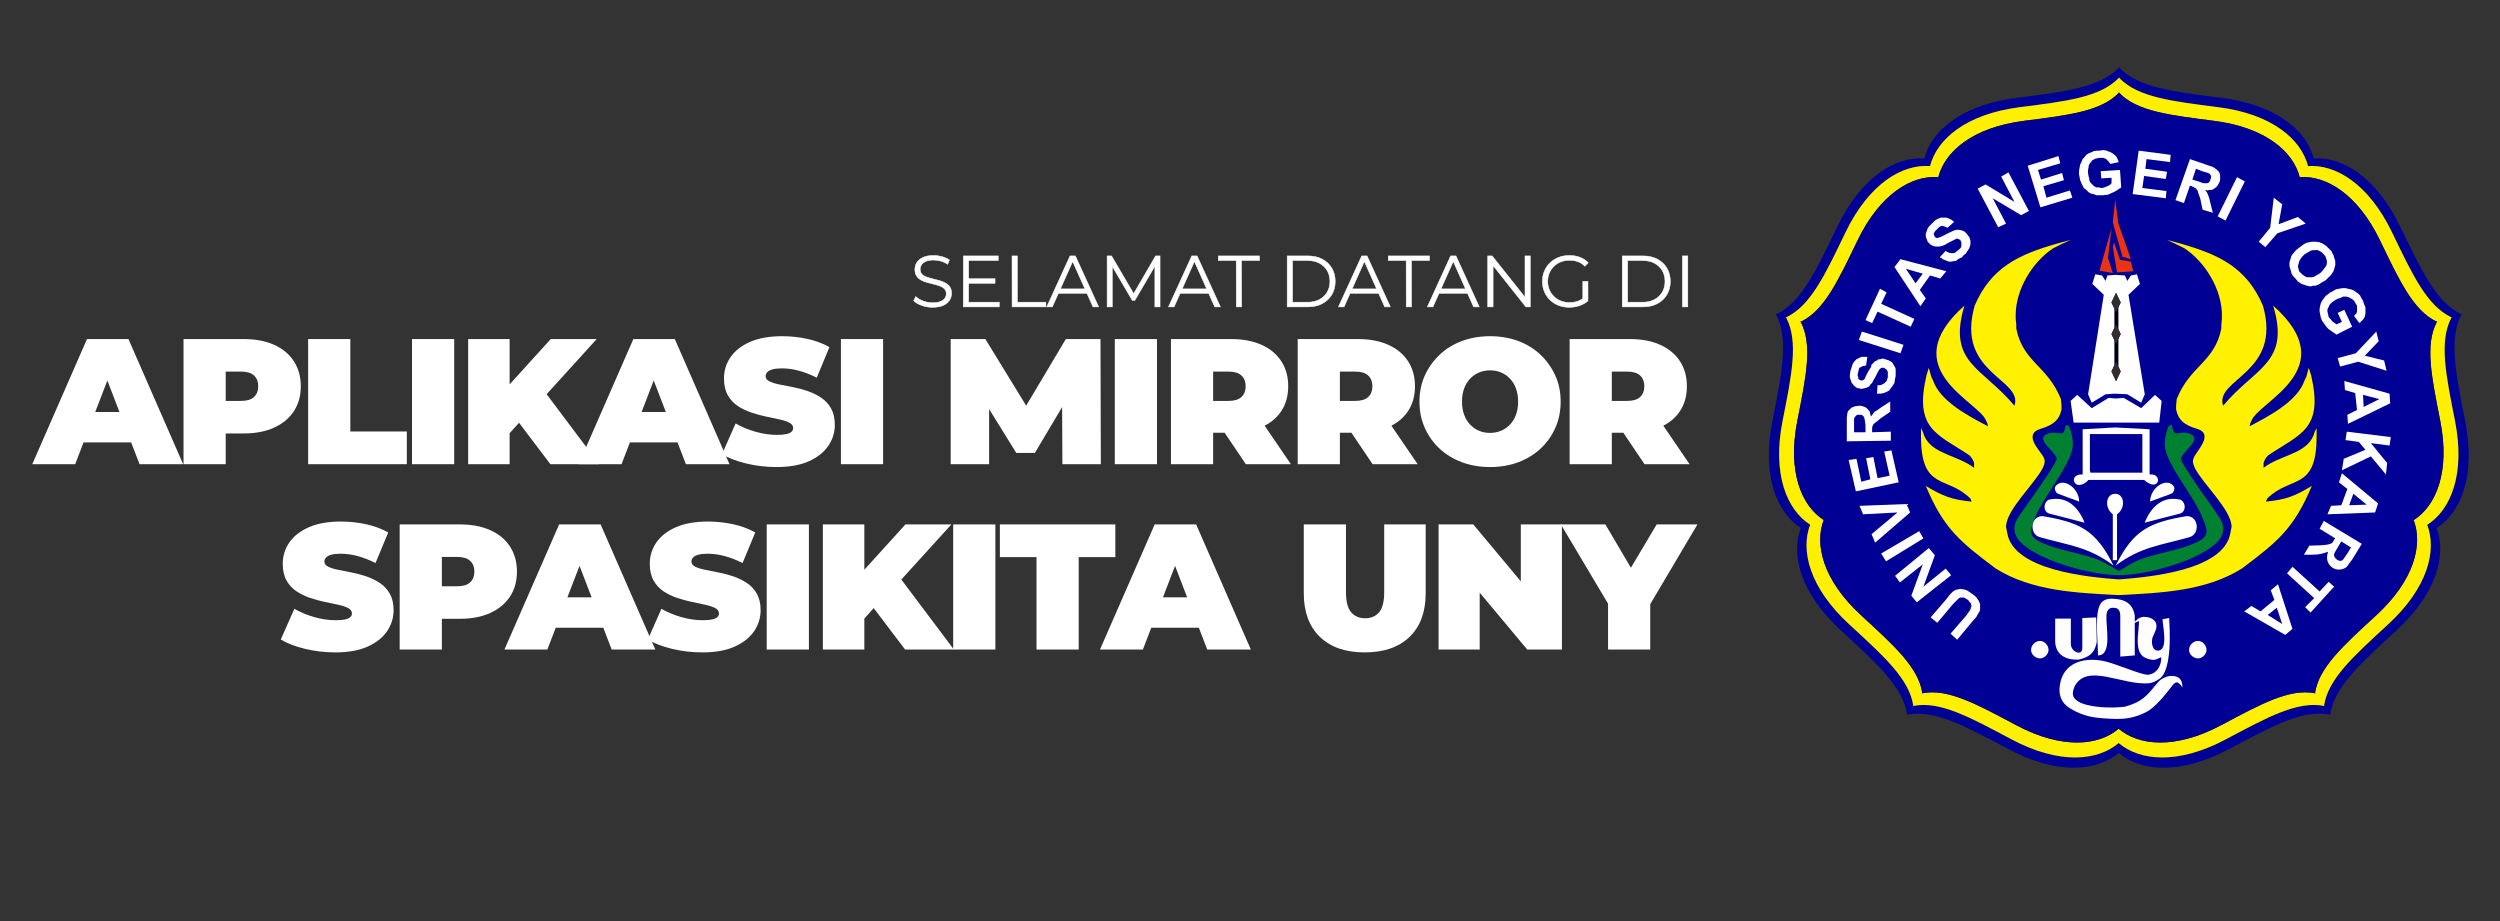 <?xml version="1.0" encoding="UTF-8"?>
<!DOCTYPE svg PUBLIC "-//W3C//DTD SVG 1.1//EN" "http://www.w3.org/Graphics/SVG/1.1/DTD/svg11.dtd">
<!-- Creator: CorelDRAW 2021.5 -->
<svg xmlns="http://www.w3.org/2000/svg" xml:space="preserve" width="14.961in" height="5.512in" version="1.1" style="shape-rendering:geometricPrecision; text-rendering:geometricPrecision; image-rendering:optimizeQuality; fill-rule:evenodd; clip-rule:evenodd"
viewBox="0 0 14960.63 5511.81"
 xmlns:xlink="http://www.w3.org/1999/xlink"
 xmlns:xodm="http://www.corel.com/coreldraw/odm/2003">
 <rect x="0" y="0" width="14960.63" height="5511.81" fill="#333333" stroke="none"/>
 <defs>
  <style type="text/css">
   <![CDATA[
    .str0 {stroke:white;stroke-width:3;stroke-miterlimit:2.613}
    .fil8 {fill:none}
    .fil6 {fill:#FEFEFE}
    .fil11 {fill:#332C2B}
    .fil3 {fill:#FFF000}
    .fil10 {fill:black}
    .fil2 {fill:#000094}
    .fil5 {fill:#008131}
    .fil9 {fill:#EA3313}
    .fil4 {fill:#FFF100}
    .fil7 {fill:white}
    .fil1 {fill:white;fill-rule:nonzero}
    .fil0 {fill:white;fill-rule:nonzero}
   ]]>
  </style>
 </defs>
 <g id="Layer_x0020_1">
  <path class="fil0" d="M193.2 2777.8l327.32 -748.78 248.17 0 327.32 748.78 -261 0 -241.75 -628.98 98.41 0 -241.75 628.98 -256.72 0zm194.68 -130.5l64.18 -181.85 344.44 0 64.18 181.85 -472.8 0z"/>
  <path id="_1" class="fil0" d="M1098.28 2777.8l0 -748.78 360.48 0c69.89,0 130.32,11.41 181.31,34.23 50.99,22.82 90.39,55.45 118.2,97.88 27.81,42.43 41.72,92.53 41.72,150.29 0,57.76 -13.91,107.68 -41.72,149.76 -27.81,42.07 -67.21,74.7 -118.2,97.87 -50.99,23.18 -111.43,34.77 -181.31,34.77l-220.35 0 112.31 -108.04 0 292.02 -252.44 0zm252.44 -264.21l-112.31 -114.46 204.31 0c34.94,0 60.8,-7.84 77.56,-23.53 16.76,-15.69 25.13,-37.08 25.13,-64.18 0,-27.1 -8.38,-48.49 -25.13,-64.18 -16.76,-15.69 -42.61,-23.54 -77.56,-23.54l-204.31 0 112.31 -114.45 0 404.34z"/>
  <polygon id="_2" class="fil0" points="1843.97,2777.8 1843.97,2029.02 2096.42,2029.02 2096.42,2582.05 2434.44,2582.05 2434.44,2777.8 "/>
  <polygon id="_3" class="fil0" points="2465.58,2777.8 2465.58,2029.02 2718.03,2029.02 2718.03,2777.8 "/>
  <path id="_4" class="fil0" d="M3027.29 2617.35l-13.91 -277.05 282.4 -311.28 274.91 0 -316.63 348.72 -140.13 143.34 -86.64 96.27zm-225.7 160.45l0 -748.78 248.17 0 0 748.78 -248.17 0zm492.06 0l-220.35 -290.95 163.66 -173.29 348.72 464.24 -292.02 0z"/>
  <path id="_5" class="fil0" d="M3462.78 2777.8l327.32 -748.78 248.17 0 327.32 748.78 -261 0 -241.75 -628.98 98.41 0 -241.75 628.98 -256.72 0zm194.68 -130.5l64.18 -181.85 344.44 0 64.18 181.85 -472.8 0z"/>
  <path id="_6" class="fil0" d="M4647.04 2794.91c-62.76,0 -123.37,-7.13 -181.85,-21.39 -58.48,-14.26 -106.61,-32.8 -144.41,-55.62l81.3 -183.99c35.66,20.68 75.41,37.26 119.27,49.74 43.86,12.48 86.46,18.72 127.83,18.72 24.25,0 43.32,-1.6 57.23,-4.81 13.91,-3.21 24.07,-7.85 30.48,-13.91 6.42,-6.06 9.63,-13.37 9.63,-21.93 0,-13.55 -7.49,-24.25 -22.46,-32.09 -14.98,-7.85 -34.76,-14.44 -59.37,-19.79 -24.6,-5.35 -51.52,-11.05 -80.76,-17.11 -29.24,-6.06 -58.65,-14.08 -88.25,-24.07 -29.59,-9.98 -56.69,-23.18 -81.3,-39.58 -24.6,-16.4 -44.39,-37.98 -59.37,-64.72 -14.97,-26.74 -22.46,-60.08 -22.46,-100.02 0,-46.35 13.01,-88.61 39.04,-126.76 26.03,-38.15 64.89,-68.64 116.59,-91.46 51.7,-22.82 116.06,-34.23 193.08,-34.23 50.63,0 100.55,5.35 149.76,16.04 49.2,10.7 93.42,27.1 132.64,49.21l-75.95 182.91c-37.08,-18.54 -72.92,-32.44 -107.5,-41.72 -34.59,-9.27 -68.28,-13.91 -101.08,-13.91 -24.25,0 -43.5,2.14 -57.76,6.42 -14.26,4.28 -24.43,9.98 -30.49,17.11 -6.06,7.13 -9.09,14.98 -9.09,23.54 0,12.83 7.49,23 22.46,30.48 14.97,7.49 34.76,13.73 59.37,18.72 24.6,4.99 51.7,10.34 81.3,16.04 29.59,5.7 59.01,13.55 88.25,23.54 29.24,9.98 56.16,23.18 80.76,39.58 24.6,16.4 44.39,37.8 59.37,64.18 14.98,26.39 22.46,59.19 22.46,98.41 0,45.64 -13.02,87.54 -39.04,125.69 -26.03,38.15 -64.72,68.81 -116.06,91.99 -51.34,23.18 -115.88,34.76 -193.61,34.76z"/>
  <polygon id="_7" class="fil0" points="5032.25,2777.8 5032.25,2029.02 5284.69,2029.02 5284.69,2777.8 "/>
  <polygon id="_8" class="fil0" points="5689.16,2777.8 5689.16,2029.02 5896.68,2029.02 6196.19,2517.87 6087.08,2517.87 6378.04,2029.02 6585.55,2029.02 6587.69,2777.8 6357.71,2777.8 6355.57,2375.6 6391.94,2375.6 6192.98,2710.41 6081.73,2710.41 5874.21,2375.6 5919.14,2375.6 5919.14,2777.8 "/>
  <polygon id="_9" class="fil0" points="6671.25,2777.8 6671.25,2029.02 6923.7,2029.02 6923.7,2777.8 "/>
  <path id="_10" class="fil0" d="M7007.26 2777.8l0 -748.78 360.48 0c69.89,0 130.32,11.41 181.31,34.23 50.99,22.82 90.39,55.45 118.2,97.88 27.81,42.43 41.72,92.53 41.72,150.29 0,57.76 -13.91,107.5 -41.72,149.22 -27.81,41.72 -67.21,73.63 -118.2,95.74 -50.99,22.11 -111.43,33.16 -181.31,33.16l-220.35 0 112.31 -103.76 0 292.02 -252.44 0zm448.2 0l-183.98 -272.77 267.42 0 186.13 272.77 -269.56 0zm-195.75 -264.21l-112.31 -114.46 204.31 0c34.94,0 60.8,-7.84 77.56,-23.53 16.76,-15.69 25.13,-37.08 25.13,-64.18 0,-27.1 -8.38,-48.49 -25.13,-64.18 -16.76,-15.69 -42.61,-23.54 -77.56,-23.54l-204.31 0 112.31 -114.45 0 404.34z"/>
  <path id="_11" class="fil0" d="M7765.78 2777.8l0 -748.78 360.48 0c69.89,0 130.32,11.41 181.31,34.23 50.99,22.82 90.39,55.45 118.2,97.88 27.81,42.43 41.72,92.53 41.72,150.29 0,57.76 -13.91,107.5 -41.72,149.22 -27.81,41.72 -67.21,73.63 -118.2,95.74 -50.99,22.11 -111.43,33.16 -181.31,33.16l-220.35 0 112.31 -103.76 0 292.02 -252.44 0zm448.2 0l-183.98 -272.77 267.42 0 186.13 272.77 -269.56 0zm-195.75 -264.21l-112.31 -114.46 204.31 0c34.94,0 60.8,-7.84 77.56,-23.53 16.76,-15.69 25.13,-37.08 25.13,-64.18 0,-27.1 -8.38,-48.49 -25.13,-64.18 -16.76,-15.69 -42.61,-23.54 -77.56,-23.54l-204.31 0 112.31 -114.45 0 404.34z"/>
  <path id="_12" class="fil0" d="M8916.89 2794.91c-60.62,0 -116.78,-9.63 -168.48,-28.88 -51.7,-19.25 -96.45,-46.53 -134.24,-81.83 -37.8,-35.3 -67.21,-76.84 -88.25,-124.62 -21.04,-47.78 -31.56,-99.83 -31.56,-156.17 0,-57.05 10.7,-109.11 32.09,-156.17 21.39,-47.07 50.81,-88.43 88.25,-124.08 37.44,-35.66 82.01,-63.11 133.71,-82.37 51.7,-19.26 107.86,-28.88 168.48,-28.88 61.33,0 117.67,9.63 169.01,28.88 51.35,19.25 95.74,46.71 133.18,82.37 37.44,35.65 66.85,77.02 88.25,124.08 21.39,47.07 32.09,99.12 32.09,156.17 0,56.34 -10.52,108.39 -31.56,156.17 -21.04,47.78 -50.45,89.32 -88.25,124.62 -37.8,35.3 -82.37,62.58 -133.71,81.83 -51.34,19.26 -107.68,28.88 -169.01,28.88zm-1.07 -204.31c24.25,0 46.53,-4.28 66.85,-12.84 20.33,-8.56 38.15,-20.86 53.48,-36.91 15.33,-16.04 27.28,-35.65 35.83,-58.83 8.56,-23.18 12.84,-49.39 12.84,-78.62 0,-29.24 -4.28,-55.44 -12.84,-78.62 -8.56,-23.18 -20.5,-42.79 -35.83,-58.83 -15.33,-16.05 -32.98,-28.35 -52.95,-36.91 -19.97,-8.56 -42.07,-12.83 -66.32,-12.83 -23.54,0 -45.46,4.28 -65.79,12.83 -20.32,8.56 -38.15,20.86 -53.48,36.91 -15.33,16.04 -27.28,35.65 -35.83,58.83 -8.56,23.18 -12.83,49.39 -12.83,78.62 0,29.24 4.28,55.44 12.83,78.62 8.56,23.18 20.5,42.79 35.83,58.83 15.33,16.05 32.98,28.35 52.95,36.91 19.97,8.56 41.72,12.84 65.25,12.84z"/>
  <path id="_13" class="fil0" d="M9393.02 2777.8l0 -748.78 360.48 0c69.89,0 130.32,11.41 181.31,34.23 50.99,22.82 90.39,55.45 118.2,97.88 27.81,42.43 41.72,92.53 41.72,150.29 0,57.76 -13.91,107.5 -41.72,149.22 -27.81,41.72 -67.21,73.63 -118.2,95.74 -50.99,22.11 -111.43,33.16 -181.31,33.16l-220.35 0 112.31 -103.76 0 292.02 -252.44 0zm448.2 0l-183.98 -272.77 267.42 0 186.13 272.77 -269.56 0zm-195.75 -264.21l-112.31 -114.46 204.31 0c34.94,0 60.8,-7.84 77.56,-23.53 16.76,-15.69 25.13,-37.08 25.13,-64.18 0,-27.1 -8.38,-48.49 -25.13,-64.18 -16.76,-15.69 -42.61,-23.54 -77.56,-23.54l-204.31 0 112.31 -114.45 0 404.34z"/>
  <path id="_14" class="fil0" d="M2006.56 3904.08c-62.76,0 -123.37,-7.13 -181.85,-21.39 -58.48,-14.26 -106.61,-32.8 -144.41,-55.62l81.3 -183.99c35.66,20.68 75.41,37.26 119.27,49.74 43.86,12.48 86.46,18.72 127.83,18.72 24.25,0 43.32,-1.6 57.23,-4.81 13.91,-3.21 24.07,-7.85 30.48,-13.91 6.42,-6.06 9.63,-13.37 9.63,-21.93 0,-13.55 -7.49,-24.25 -22.46,-32.09 -14.98,-7.85 -34.76,-14.44 -59.37,-19.79 -24.6,-5.35 -51.52,-11.05 -80.76,-17.11 -29.24,-6.06 -58.65,-14.08 -88.25,-24.07 -29.59,-9.98 -56.69,-23.18 -81.3,-39.58 -24.6,-16.4 -44.39,-37.98 -59.37,-64.72 -14.97,-26.74 -22.46,-60.08 -22.46,-100.02 0,-46.35 13.01,-88.61 39.04,-126.76 26.03,-38.15 64.89,-68.64 116.59,-91.46 51.7,-22.82 116.06,-34.23 193.08,-34.23 50.63,0 100.55,5.35 149.76,16.04 49.2,10.7 93.42,27.1 132.64,49.21l-75.95 182.91c-37.08,-18.54 -72.92,-32.44 -107.5,-41.72 -34.59,-9.27 -68.28,-13.91 -101.08,-13.91 -24.25,0 -43.5,2.14 -57.76,6.42 -14.26,4.28 -24.43,9.98 -30.49,17.11 -6.06,7.13 -9.09,14.98 -9.09,23.54 0,12.83 7.49,23 22.46,30.48 14.97,7.49 34.76,13.73 59.37,18.72 24.6,4.99 51.7,10.34 81.3,16.04 29.59,5.7 59.01,13.55 88.25,23.54 29.24,9.98 56.16,23.18 80.76,39.58 24.6,16.4 44.39,37.8 59.37,64.18 14.98,26.39 22.46,59.19 22.46,98.41 0,45.64 -13.02,87.54 -39.04,125.69 -26.03,38.15 -64.72,68.81 -116.06,91.99 -51.34,23.18 -115.88,34.76 -193.61,34.76z"/>
  <path id="_15" class="fil0" d="M2391.77 3886.97l0 -748.78 360.48 0c69.89,0 130.32,11.41 181.31,34.23 50.99,22.82 90.39,55.45 118.2,97.88 27.81,42.43 41.72,92.53 41.72,150.29 0,57.76 -13.91,107.68 -41.72,149.76 -27.81,42.07 -67.21,74.7 -118.2,97.87 -50.99,23.18 -111.43,34.77 -181.31,34.77l-220.35 0 112.31 -108.04 0 292.02 -252.44 0zm252.44 -264.21l-112.31 -114.46 204.31 0c34.94,0 60.8,-7.84 77.56,-23.53 16.76,-15.69 25.13,-37.08 25.13,-64.18 0,-27.1 -8.38,-48.49 -25.13,-64.18 -16.76,-15.69 -42.61,-23.54 -77.56,-23.54l-204.31 0 112.31 -114.45 0 404.34z"/>
  <path id="_16" class="fil0" d="M3018.73 3886.97l327.32 -748.78 248.17 0 327.32 748.78 -261 0 -241.75 -628.98 98.41 0 -241.75 628.98 -256.72 0zm194.68 -130.5l64.18 -181.85 344.44 0 64.18 181.85 -472.8 0z"/>
  <path id="_17" class="fil0" d="M4203 3904.08c-62.76,0 -123.37,-7.13 -181.85,-21.39 -58.48,-14.26 -106.61,-32.8 -144.41,-55.62l81.3 -183.99c35.66,20.68 75.41,37.26 119.27,49.74 43.86,12.48 86.46,18.72 127.83,18.72 24.25,0 43.32,-1.6 57.23,-4.81 13.91,-3.21 24.07,-7.85 30.48,-13.91 6.42,-6.06 9.63,-13.37 9.63,-21.93 0,-13.55 -7.49,-24.25 -22.46,-32.09 -14.98,-7.85 -34.76,-14.44 -59.37,-19.79 -24.6,-5.35 -51.52,-11.05 -80.76,-17.11 -29.24,-6.06 -58.65,-14.08 -88.25,-24.07 -29.59,-9.98 -56.69,-23.18 -81.3,-39.58 -24.6,-16.4 -44.39,-37.98 -59.37,-64.72 -14.97,-26.74 -22.46,-60.08 -22.46,-100.02 0,-46.35 13.01,-88.61 39.04,-126.76 26.03,-38.15 64.89,-68.64 116.59,-91.46 51.7,-22.82 116.06,-34.23 193.08,-34.23 50.63,0 100.55,5.35 149.76,16.04 49.2,10.7 93.42,27.1 132.64,49.21l-75.95 182.91c-37.08,-18.54 -72.92,-32.44 -107.5,-41.72 -34.59,-9.27 -68.28,-13.91 -101.08,-13.91 -24.25,0 -43.5,2.14 -57.76,6.42 -14.26,4.28 -24.43,9.98 -30.49,17.11 -6.06,7.13 -9.09,14.98 -9.09,23.54 0,12.83 7.49,23 22.46,30.48 14.97,7.49 34.76,13.73 59.37,18.72 24.6,4.99 51.7,10.34 81.3,16.04 29.59,5.7 59.01,13.55 88.25,23.54 29.24,9.98 56.16,23.18 80.76,39.58 24.6,16.4 44.39,37.8 59.37,64.18 14.98,26.39 22.46,59.19 22.46,98.41 0,45.64 -13.02,87.54 -39.04,125.69 -26.03,38.15 -64.72,68.81 -116.06,91.99 -51.34,23.18 -115.88,34.76 -193.61,34.76z"/>
  <polygon id="_18" class="fil0" points="4588.2,3886.97 4588.2,3138.19 4840.65,3138.19 4840.65,3886.97 "/>
  <path id="_19" class="fil0" d="M5149.91 3726.52l-13.91 -277.05 282.4 -311.28 274.91 0 -316.63 348.72 -140.13 143.34 -86.64 96.27zm-225.7 160.45l0 -748.78 248.17 0 0 748.78 -248.17 0zm492.06 0l-220.35 -290.95 163.66 -173.29 348.72 464.24 -292.02 0z"/>
  <polygon id="_20" class="fil0" points="5704.13,3886.97 5704.13,3138.19 5956.57,3138.19 5956.57,3886.97 "/>
  <polygon id="_21" class="fil0" points="6202.72,3886.97 6202.72,3333.94 5983.44,3333.94 5983.44,3138.19 6674.46,3138.19 6674.46,3333.94 6455.17,3333.94 6455.17,3886.97 "/>
  <path id="_22" class="fil0" d="M6582.59 3886.97l327.32 -748.78 248.17 0 327.32 748.78 -261 0 -241.75 -628.98 98.41 0 -241.75 628.98 -256.72 0zm194.68 -130.5l64.18 -181.85 344.44 0 64.18 181.85 -472.8 0z"/>
  <path id="_23" class="fil1" d="M8166.91 3904.08c-114.81,0 -204.31,-31.02 -268.49,-93.06 -64.18,-62.04 -96.27,-149.04 -96.27,-261l0 -411.83 252.44 0 0 404.34c0,57.05 10.34,97.52 31.02,121.41 20.68,23.89 48.49,35.83 83.44,35.83 35.65,0 63.65,-11.94 83.97,-35.83 20.33,-23.89 30.49,-64.36 30.49,-121.41l0 -404.34 248.17 0 0 411.83c0,111.96 -32.09,198.96 -96.27,261 -64.18,62.04 -153.68,93.06 -268.49,93.06z"/>
  <polygon id="_24" class="fil1" points="8608.81,3886.97 8608.81,3138.19 8816.33,3138.19 9197.14,3593.87 9100.87,3593.87 9100.87,3138.19 9346.9,3138.19 9346.9,3886.97 9139.38,3886.97 8758.57,3431.28 8854.84,3431.28 8854.84,3886.97 "/>
  <polygon id="_25" class="fil1" points="9623,3886.97 9623,3558.57 9680.76,3709.4 9340.6,3138.19 9606.95,3138.19 9836.94,3528.63 9681.83,3528.63 9913.95,3138.19 10157.84,3138.19 9819.82,3709.4 9875.44,3558.57 9875.44,3886.97 "/>
  <g id="UNY_x0020__x0028_Universitas_x0020_Negeri_x0020_Yogyakarta_x0029__x0020_Logo_x0020__x0028_CDR2020_x0029__x0020_-_x0020_Vector69Com.cdr">
   <path class="fil2" d="M13845.89 948.43c168.09,-11.92 372.82,106.95 518.5,409.4 126.67,263 214.73,450.63 363.97,522.32 4.86,-1.62 5.96,1.67 1.1,3.3 -76.28,146.96 -34.01,349.87 22.64,636.23 65.49,331.1 -28.17,549.68 -171.03,640.2l-0.17 0.32c59.58,157.38 4.92,387.3 -241.76,613.99 -214.94,197.52 -368.97,336.21 -394.29,499.83 2.96,4.18 0.13,6.19 -2.84,2.01 -162.76,-30.37 -344.68,68.94 -602.3,206.22 -296.94,158.23 -532.75,132.65 -661.09,23.05 -128.35,109.6 -364.15,135.19 -661.09,-23.05 -257.62,-137.28 -439.54,-236.59 -602.3,-206.22 -2.97,4.19 -5.8,2.17 -2.83,-2 -25.33,-163.63 -179.35,-302.32 -394.3,-499.84 -247.17,-227.13 -301.55,-457.53 -241.4,-614.93 -142.31,-90.9 -235.39,-309.23 -170.06,-639.57 56.65,-286.37 98.91,-489.28 22.63,-636.23 -4.86,-1.62 -3.76,-4.92 1.1,-3.3 149.24,-71.69 237.29,-259.33 363.97,-522.32 146.46,-304.08 352.61,-422.62 521.21,-409.22l0.17 -0.08c41.5,-163.52 219.1,-320.56 552.69,-363.09 289.57,-36.91 495.43,-61.04 610.68,-179.91 0,-5.13 3.48,-5.13 3.48,0 115.25,118.87 321.11,143 610.68,179.91 333.51,42.52 511.11,199.5 552.66,362.98zm-34.18 45.41c163.17,-11.57 361.89,103.81 503.3,397.4 122.96,255.29 208.43,437.43 353.3,507.02 4.72,-1.57 5.78,1.63 1.07,3.2 -74.05,142.65 -33.02,339.61 21.97,617.58 63.57,321.4 -27.34,533.57 -166.01,621.45l-0.17 0.31c57.83,152.77 4.78,375.95 -234.67,596 -208.65,191.73 -358.16,326.36 -382.73,485.19 2.87,4.06 0.13,6.01 -2.76,1.95 -157.99,-29.48 -334.58,66.92 -584.66,200.17 -288.24,153.59 -517.13,128.76 -641.72,22.37 -124.59,106.39 -353.48,131.22 -641.72,-22.37 -250.07,-133.26 -426.67,-229.67 -584.65,-200.18 -2.89,4.06 -5.63,2.11 -2.76,-1.95 -24.58,-158.83 -174.09,-293.46 -382.74,-485.19 -239.93,-220.48 -292.72,-444.13 -234.33,-596.92 -138.14,-88.24 -228.5,-300.17 -165.07,-620.83 54.99,-277.98 96.02,-474.94 21.97,-617.58 -4.72,-1.57 -3.66,-4.78 1.06,-3.2 144.87,-69.59 230.34,-251.73 353.3,-507.02 142.17,-295.17 342.28,-410.23 505.94,-397.23l0.17 -0.07c40.28,-158.74 212.68,-311.17 536.49,-352.45 281.09,-35.83 480.91,-59.25 592.78,-174.64 0,-4.98 3.37,-4.98 3.37,0 111.87,115.39 311.7,138.81 592.78,174.64 323.74,41.28 496.14,193.65 536.47,352.35z"/>
   <path class="fil3" d="M13811.71 993.84c163.17,-11.57 361.89,103.81 503.3,397.4 122.96,255.29 208.43,437.43 353.3,507.02 4.72,-1.57 5.78,1.63 1.07,3.2 -74.05,142.65 -33.02,339.61 21.97,617.58 63.57,321.4 -27.34,533.57 -166.01,621.45l-0.17 0.31c57.83,152.77 4.78,375.95 -234.67,596 -208.65,191.73 -358.16,326.36 -382.73,485.19 2.87,4.06 0.13,6.01 -2.76,1.95 -157.99,-29.48 -334.58,66.92 -584.66,200.17 -288.24,153.59 -517.13,128.76 -641.72,22.37 -124.59,106.39 -353.48,131.22 -641.72,-22.37 -250.07,-133.26 -426.67,-229.67 -584.65,-200.18 -2.89,4.06 -5.63,2.11 -2.76,-1.95 -24.58,-158.83 -174.09,-293.46 -382.74,-485.19 -239.93,-220.48 -292.72,-444.13 -234.33,-596.92 -138.14,-88.24 -228.5,-300.17 -165.07,-620.83 54.99,-277.98 96.02,-474.94 21.97,-617.58 -4.72,-1.57 -3.66,-4.78 1.06,-3.2 144.87,-69.59 230.34,-251.73 353.3,-507.02 142.17,-295.17 342.28,-410.23 505.94,-397.23l0.17 -0.07c40.28,-158.74 212.68,-311.17 536.49,-352.45 281.09,-35.83 480.91,-59.25 592.78,-174.64 0,-4.98 3.37,-4.98 3.37,0 111.87,115.39 311.7,138.81 592.78,174.64 323.74,41.28 496.14,193.65 536.47,352.35zm-49.73 66.06c156,-11.07 346,99.26 481.2,379.94 117.56,244.08 199.28,418.22 337.78,484.76 4.52,-1.5 5.53,1.55 1.02,3.06 -70.79,136.38 -31.56,324.7 21.01,590.46 60.78,307.29 -26.14,510.14 -158.72,594.16l-0.16 0.29c55.29,146.06 4.57,359.44 -224.37,569.82 -199.48,183.31 -342.43,312.02 -365.93,463.88 2.75,3.88 0.12,5.74 -2.63,1.87 -151.05,-28.19 -319.89,63.98 -558.98,191.38 -275.58,146.85 -494.42,123.11 -613.54,21.39 -119.12,101.71 -337.95,125.46 -613.54,-21.39 -239.09,-127.41 -407.93,-219.58 -558.98,-191.39 -2.76,3.88 -5.38,2.02 -2.63,-1.87 -23.5,-151.85 -166.44,-280.57 -365.93,-463.88 -229.39,-210.8 -279.86,-424.61 -224.03,-570.7 -132.07,-84.37 -218.46,-286.99 -157.82,-593.57 52.57,-265.77 91.8,-454.08 21,-590.46 -4.51,-1.5 -3.49,-4.56 1.02,-3.06 138.5,-66.54 220.22,-240.67 337.78,-484.76 135.93,-282.2 327.24,-392.21 483.72,-379.78l0.16 -0.07c38.51,-151.76 203.34,-297.5 512.93,-336.97 268.74,-34.26 459.79,-56.65 566.75,-166.97 0,-4.76 3.23,-4.76 3.23,0 106.96,110.32 298,132.72 566.75,166.97 309.52,39.46 474.34,185.15 512.91,336.87z"/>
   <path class="fil2" d="M13761.98 1059.9c156,-11.07 346,99.26 481.2,379.94 117.56,244.08 199.28,418.22 337.78,484.76 4.52,-1.5 5.53,1.55 1.02,3.06 -70.79,136.38 -31.56,324.7 21.01,590.46 60.78,307.29 -26.14,510.14 -158.72,594.16l-0.16 0.29c55.29,146.06 4.57,359.44 -224.37,569.82 -199.48,183.31 -342.43,312.02 -365.93,463.88 2.75,3.88 0.12,5.74 -2.63,1.87 -151.05,-28.19 -319.89,63.98 -558.98,191.38 -275.58,146.85 -494.42,123.11 -613.54,21.39 -119.12,101.71 -337.95,125.46 -613.54,-21.39 -239.09,-127.41 -407.93,-219.58 -558.98,-191.39 -2.76,3.88 -5.38,2.02 -2.63,-1.87 -23.5,-151.85 -166.44,-280.57 -365.93,-463.88 -229.39,-210.8 -279.86,-424.61 -224.03,-570.7 -132.07,-84.37 -218.46,-286.99 -157.82,-593.57 52.57,-265.77 91.8,-454.08 21,-590.46 -4.51,-1.5 -3.49,-4.56 1.02,-3.06 138.5,-66.54 220.22,-240.67 337.78,-484.76 135.93,-282.2 327.24,-392.21 483.72,-379.78l0.16 -0.07c38.51,-151.76 203.34,-297.5 512.93,-336.97 268.74,-34.26 459.79,-56.65 566.75,-166.97 0,-4.76 3.23,-4.76 3.23,0 106.96,110.32 298,132.72 566.75,166.97 309.52,39.46 474.34,185.15 512.91,336.87z"/>
   <path class="fil4" d="M12679.36 3560.95l-3.61 0.2c-248.32,-13.41 -515.02,-22.81 -732.59,-158.79 -212.74,-159.57 -312.69,-240.2 -418.62,-494.4 102.69,61.61 155.47,81.95 274.27,93.82l-7.22 -18.04c-142.05,-141.95 -295.92,-41.82 -295.92,-375.31l0 -46.92 10.82 21.65 7.22 21.66 10.82 21.65c55.51,92.5 196.04,101.15 288.71,173.22l0 -10.83 0 -10.83 0 -7.22 -3.61 -10.83 -7.22 -14.43 -10.82 -14.44 -7.22 -7.22c-193.17,-128.78 -330.19,-155.93 -256.22,-476.36l14.43 -46.92 14.44 54.13 10.83 21.66c41.89,125.69 216.94,215.6 328.4,274.26l-3.61 -18.04 -7.22 -14.43c-37.91,-113.81 -556.93,-309.69 -129.91,-689.28 -103.26,344.11 106.22,367.1 299.53,599.06 53.76,-161.26 -354.36,-192.31 -238.19,-599.06 98.51,-229.76 264.33,-305.98 494.41,-371.71l79.4 -21.66 -54.13 25.27 -50.52 25.26c-125.69,83.81 -223.74,247.07 -223.74,400.58l0 18.04 3.61 39.7 0 21.65c40.6,202.65 186.22,220.29 267.06,422.23l3.61 39.69 0 21.66c-13.26,66.34 -52.81,94.47 -122.7,115.48 -117.66,35.37 5.43,138.99 18.04,176.83l3.61 10.83 0 14.44 -3.61 14.44 -7.22 18.04c-48.04,96.13 -220.13,251.19 -220.13,353.66l3.61 18.04 3.61 18.05c37.7,226.28 494.94,264.6 667.64,277.87 172.69,-13.28 629.94,-51.59 667.64,-277.87l3.61 -18.05 3.61 -18.04c0,-102.47 -172.09,-257.53 -220.13,-353.66l-7.22 -18.04 -3.61 -14.44 0 -14.44 3.61 -10.83c13.98,-41.93 128.79,-144.42 18.05,-176.83 -70.04,-20.49 -109.44,-49.13 -122.7,-115.48l0 -21.66 3.61 -39.69c80.83,-201.94 226.46,-219.58 267.06,-422.23l0 -21.65 3.61 -39.7 0 -18.04c0,-153.51 -98.06,-316.77 -223.75,-400.58l-50.52 -25.26 -54.13 -25.27 79.4 21.66c230.07,65.73 395.89,141.95 494.4,371.71 116.17,406.74 -291.94,437.8 -238.18,599.06 193.31,-231.96 402.79,-254.95 299.53,-599.06 427.02,379.6 -92,575.47 -129.91,689.28l-7.21 14.43 -3.62 18.04c111.46,-58.66 286.52,-148.57 328.41,-274.26l10.83 -21.66 14.44 -54.13 14.43 46.92c73.98,320.44 -63.06,347.58 -256.22,476.36l-7.22 7.22 -10.82 14.44 -7.22 14.43 -3.61 10.83 0 7.22 0 10.83 0 10.83c92.66,-72.07 233.19,-80.73 288.7,-173.22l10.83 -21.65 7.22 -21.66 10.82 -21.65 0 46.92c0,333.49 -153.87,233.37 -295.92,375.31l-7.21 18.04c118.8,-11.87 171.58,-32.22 274.27,-93.82 -105.93,254.2 -205.87,334.83 -418.62,494.4 -217.57,135.98 -484.27,145.37 -732.59,158.79l-3.61 -0.2z"/>
   <path class="fil5" d="M12679.36 3416.8c-47.52,-26.4 -85.6,-53.73 -137.13,-72.17 -107.61,-38.52 -220.75,-50.39 -324.8,-97.44 -92.46,-41.8 -64.11,-84.16 -36.09,-155.18 35.94,-91.07 138.32,-222.7 187.66,-321.18 41.99,-83.83 46.73,-125.25 14.44,-216.52 -2.54,-7.16 -18.74,-14.22 -21.65,-7.22 -6.01,14.43 -4.09,36.27 -18.05,43.31 -16.6,8.39 -46.88,-6.09 -72.17,0 -112.28,27.07 19.6,102.09 36.09,151.56 10.93,21.84 -206,314.53 -234.57,360.89 -27.33,44.31 -24.48,92.15 10.83,133.53 93.16,109.16 408.7,203.26 595.45,205.65 186.76,-2.39 502.29,-96.49 595.45,-205.65 35.31,-41.38 38.15,-89.21 10.83,-133.53 -28.57,-46.35 -245.5,-339.05 -234.57,-360.89 16.49,-49.48 148.36,-124.49 36.09,-151.56 -25.3,-6.09 -55.57,8.39 -72.18,0 -13.96,-7.04 -12.04,-28.88 -18.05,-43.31 -2.91,-7 -19.11,0.07 -21.65,7.22 -32.29,91.27 -27.56,132.69 14.44,216.52 49.34,98.48 151.72,230.11 187.66,321.18 28.02,71.02 56.37,113.38 -36.08,155.18 -104.05,47.05 -217.19,58.92 -324.8,97.44 -51.54,18.44 -89.61,45.77 -137.13,72.17z"/>
   <path class="fil6" d="M12554.85 3922.04c0,-78.83 -16.43,-210.25 3.61,-281.49 12.19,-43.37 39.69,-58.58 79.4,-57.74 71.49,1.51 124.06,22.56 137.14,101.04l0 36.09c26.45,-21.05 16.84,-20.45 50.52,-28.87 64.84,0 94.12,37.25 72.17,86.61 -4.81,10.83 -9.63,21.65 -14.44,32.48 -12.02,27.05 -4.91,80.1 25.26,83 70.78,6.79 33.97,-144.61 32.48,-187.65l39.7 -7.22c2.89,52.12 22.39,324.44 -64.96,368.09 -19.41,12.94 -28.32,16.1 -50.53,21.66 -162.28,18.02 -377.13,-126.18 -451.1,21.65 -20.45,51.14 -9.35,72.9 39.7,97.43 71.42,28.6 186.35,31.3 263.45,21.66 106.75,-30.52 129.76,-65.67 198.48,-147.97 15.59,-18.67 51.95,-35.8 75.78,-36.08 51.12,-0.61 68.57,23.94 68.57,68.57 -30.92,-46.42 -44.34,-32.31 -68.57,0 -33.48,44.67 -98.56,123.63 -147.96,147.96 -76.83,37.85 -132.7,44.17 -216.54,39.7 -96.36,-5.13 -154.77,-11.76 -238.18,-61.35 -56.69,-33.7 -71.47,-84.77 -61.35,-144.35 22.13,-130.27 140.5,-161.99 256.23,-140.74 72.96,13.4 238.32,89.33 274.27,83 50.84,-8.95 75.78,-51.84 75.78,-104.66 -25.11,8.37 -32.44,20.11 -61.35,14.43 -43.93,-8.64 -67.28,-26.99 -75.78,-68.56 -10.99,-53.67 3.61,-108.5 3.61,-162.4l-25.26 10.83 0 194.88 -86.61 7.21c0,-80.59 0,-161.19 0,-241.78 0,-40.23 -15.72,-51.81 -46.91,-50.52 -26.62,1.1 -35.1,25.45 -36.09,46.91 -3.23,70.1 35.37,238.19 -50.52,238.19zm-129.91 25.26c-80.51,0 -126.31,-44.68 -126.31,-111.87l0 -133.53 93.83 0c0,50.52 0,101.05 0,151.57 0,48.64 68.57,75.4 68.57,25.26l0 -180.44 83 -3.61 3.61 147.96c-13.48,67.44 -45.15,88.87 -108.26,104.65l-14.44 0z"/>
   <polygon class="fil7" points="11957.6,1359.78 11834.9,1128.81 11881.81,1103.55 12055.04,1208.2 11975.64,1056.64 12018.95,1031.37 12141.65,1262.35 12094.74,1287.6 11925.12,1186.56 12004.52,1338.13 "/>
   <polygon class="fil7" points="12210.22,1240.69 12134.43,991.68 12318.48,933.94 12329.31,977.24 12195.78,1016.94 12213.83,1074.69 12340.13,1034.99 12350.96,1078.29 12228.26,1114.38 12246.31,1182.95 12387.05,1139.65 12401.49,1182.95 "/>
   <polygon class="fil7" points="12574.71,1067.46 12571.09,1024.16 12686.58,1016.94 12693.8,1121.59 12682.97,1128.81 12672.15,1136.03 12661.32,1143.25 12646.89,1150.47 12614.41,1164.9 12581.93,1168.51 12563.88,1168.51 12545.84,1168.51 12527.8,1161.3 12509.75,1157.69 12495.31,1146.86 12484.49,1136.03 12470.06,1125.21 12462.83,1110.77 12455.62,1096.33 12448.4,1078.29 12444.79,1060.25 12441.18,1042.2 12441.18,1024.16 12444.79,1002.51 12448.4,984.46 12455.62,970.03 12462.83,951.98 12473.66,941.16 12484.49,926.72 12502.54,915.9 12513.36,912.28 12527.8,905.07 12545.84,901.46 12563.88,901.46 12585.53,897.85 12607.19,901.46 12614.41,905.07 12625.24,908.68 12632.45,912.28 12639.67,915.9 12654.1,926.72 12664.93,937.55 12672.15,951.98 12679.37,970.03 12628.84,980.85 12618.01,966.42 12610.8,959.2 12603.57,951.98 12596.36,948.38 12585.53,944.76 12578.32,944.76 12567.49,944.76 12556.67,944.76 12549.44,948.38 12542.23,948.38 12535.01,951.98 12527.8,955.59 12520.58,959.2 12513.36,970.03 12506.14,977.24 12502.54,984.46 12498.92,991.68 12498.92,998.89 12495.31,1016.94 12495.31,1034.99 12498.92,1056.64 12502.54,1067.46 12502.54,1078.29 12509.75,1092.73 12520.58,1103.55 12531.4,1114.38 12545.84,1121.59 12560.28,1121.59 12578.32,1125.21 12592.76,1121.59 12610.8,1114.38 12625.24,1107.17 12636.06,1096.33 12636.06,1063.85 "/>
   <polygon class="fil7" points="12762.36,1161.3 12798.46,901.46 12989.72,926.72 12986.11,970.03 12845.37,951.98 12838.15,1009.72 12968.07,1027.77 12960.85,1071.08 12830.93,1053.04 12820.11,1125.21 12964.46,1143.25 12960.85,1186.56 "/>
   <path class="fil7" d="M13018.59 1197.39l86.61 -245.4 104.65 36.09 32.48 10.82 21.65 14.44 7.22 7.22 7.21 7.21 3.61 7.22 3.61 10.82 0 10.83 0 10.82 0 10.83 -3.61 10.83 -7.22 14.43 -7.22 10.83 -7.22 7.22 -10.83 7.22 -10.82 7.22 -14.44 0 -14.44 3.61 -14.44 -3.61 10.83 14.44 7.21 14.43 7.22 21.65 7.21 28.87 14.44 57.74 -61.35 -18.04 -14.43 -68.57 -10.83 -28.87 -3.61 -14.44 -7.22 -10.83 -7.21 -7.21 -7.22 -3.61 -14.44 -7.22 -10.83 -3.61 -36.09 104.66 -50.52 -18.04zm101.05 -122.7l36.09 10.82 28.87 10.83 14.43 0 10.83 0 7.22 -3.61 7.21 -7.22 3.61 -10.82 3.61 -10.83 0 -10.82 -3.61 -7.22 -3.61 -3.61 -3.61 -3.61 -7.22 -3.61 -36.09 -10.83 -36.09 -14.44 -21.65 64.96z"/>
   <polygon class="fil7" points="13271.21,1294.82 13386.69,1060.25 13433.61,1085.51 13318.12,1320.08 "/>
   <polygon class="fil7" points="13516.61,1446.39 13585.18,1363.39 13606.83,1182.95 13657.35,1222.64 13635.7,1341.73 13751.18,1298.43 13798.1,1338.13 13628.48,1395.87 13556.31,1478.87 "/>
   <path class="fil7" d="M13758.4 1482.48l14.43 -10.82 14.44 -10.83 14.44 -7.22 14.44 -3.61 21.65 -3.61 21.65 0 21.66 3.61 18.04 7.22 10.82 7.21 10.83 7.22 10.82 10.82 10.83 10.83 10.83 10.82 3.61 10.83 7.21 10.83 3.61 14.43 3.61 10.83 3.61 10.83 0 25.26 -7.22 25.26 -3.61 10.82 -7.21 10.83 -7.22 10.82 -10.83 10.83 -10.83 10.83 -10.82 10.82 -25.26 14.44 -10.82 7.22 -14.44 7.21 -10.83 3.61 -14.44 0 -10.82 3.61 -10.83 0 -14.44 -3.61 -10.82 -3.61 -10.83 -3.61 -10.83 -3.61 -10.82 -7.22 -10.83 -7.21 -18.04 -21.65 -3.61 -3.61 -7.22 -7.21 -7.21 -10.83 -3.61 -10.82 -3.61 -14.43 -3.61 -10.83 -3.61 -10.82 0 -25.26 3.61 -10.82 3.61 -10.83 3.61 -14.44 7.22 -10.83 18.04 -21.65 7.22 -7.21 14.44 -10.83zm32.47 39.7l-14.43 14.44 -10.83 14.43 -7.22 14.44 -3.61 14.44 -3.61 14.44 3.61 14.43 3.61 14.44 10.82 10.83 10.83 10.82 10.82 7.22 14.44 7.21 14.44 0 14.44 0 14.44 -3.61 18.04 -10.83 7.21 -3.61 10.83 -7.21 14.44 -14.44 10.82 -14.44 10.83 -14.44 3.61 -14.43 0 -14.44 -3.61 -14.44 -3.61 -10.83 -10.83 -14.44 -10.83 -10.82 -10.82 -7.22 -14.44 -7.22 -14.44 0 -14.44 0 -14.43 3.61 -18.05 10.83 -7.21 3.61 -10.83 7.22z"/>
   <polygon class="fil7" points="13989.37,1872.23 14029.06,1854.18 14075.98,1955.23 13982.14,2002.15 13971.32,1994.93 13960.49,1987.71 13935.23,1969.67 13924.41,1958.84 13913.57,1944.41 13895.53,1919.14 13888.31,1901.1 13884.71,1883.06 13881.1,1865.01 13881.1,1846.97 13884.71,1828.93 13888.31,1814.49 13895.53,1800.05 13906.36,1785.62 13917.19,1771.19 13931.62,1760.35 13946.06,1749.53 13960.49,1742.31 13978.54,1731.48 13996.58,1727.87 14018.23,1724.27 14036.28,1724.27 14050.71,1727.87 14068.76,1731.48 14086.8,1738.7 14101.24,1749.53 14112.06,1756.75 14122.89,1767.58 14130.11,1782.01 14140.93,1800.05 14148.15,1821.71 14155.37,1839.75 14155.37,1857.8 14155.37,1868.62 14155.37,1875.84 14151.76,1893.89 14144.54,1908.32 14133.72,1919.14 14126.5,1926.37 14119.28,1933.58 14086.8,1890.28 14094.02,1883.06 14101.24,1875.84 14104.84,1865.01 14104.84,1857.8 14104.84,1839.75 14104.84,1828.93 14097.63,1818.09 14090.41,1803.67 14079.58,1792.83 14068.76,1785.62 14054.33,1778.4 14039.89,1774.79 14021.85,1774.79 14014.62,1778.4 14007.41,1782.01 13985.76,1789.23 13967.71,1800.05 13953.28,1810.88 13942.45,1821.71 13935.23,1836.14 13928.01,1850.57 13928.01,1865.01 13931.62,1879.45 13935.23,1897.49 13946.06,1908.32 13956.89,1922.75 13971.32,1933.58 13982.14,1940.8 14014.62,1926.37 "/>
   <polygon class="fil7" points="13989.37,2142.89 14097.63,2114.02 14220.33,1984.1 14234.76,2041.84 14151.76,2128.45 14267.24,2157.33 14281.68,2218.67 14112.06,2164.54 14003.8,2193.41 "/>
   <path class="fil7" d="M14050.71 2536.26l-3.61 -54.14 57.74 -28.87 -10.82 -101.05 -61.35 -18.04 -3.61 -54.13 270.67 75.78 3.61 57.75 -252.62 122.7zm93.83 -101.05l93.83 -46.92 -97.44 -25.26 3.61 72.17z"/>
   <polygon class="fil7" points="14043.5,2583.17 14306.94,2615.65 14299.72,2666.17 14187.85,2651.73 14285.29,2770.82 14278.07,2839.39 14187.85,2731.13 14014.62,2814.13 14025.45,2745.57 14155.37,2691.43 14115.67,2644.52 14036.28,2633.69 "/>
   <path class="fil7" d="M13928.01 3077.57l21.66 -50.52 61.35 -3.61 36.09 -97.44 -50.52 -39.7 18.04 -54.13 216.54 180.44 -18.04 54.13 -285.1 10.83zm129.92 -54.13l104.66 -3.61 -79.4 -64.95 -25.26 68.57z"/>
   <path class="fil7" d="M13906.36 3117.27l227.35 137.13 -57.74 93.83 -21.65 28.87 -7.22 10.82 -7.21 7.22c-58.69,39.11 -128.72,-11.98 -111.88,-79.4l3.61 -14.44c-54.53,21.83 -83.31,18.04 -144.35,18.04l32.48 -54.13c36.65,-1.93 91.81,0.68 126.31,-10.82l7.22 -3.61 7.22 -7.22 7.22 -14.44 7.22 -7.22 -93.83 -57.74 25.26 -46.92zm104.65 122.7l-21.65 36.09 -14.44 25.26 -7.22 14.44 0 10.83 3.61 7.21c8.7,17.43 38.04,32.28 50.52,14.44l25.26 -36.09 21.65 -36.09 -57.74 -36.09z"/>
   <polygon class="fil7" points="13718.7,3391.54 13881.1,3539.5 13935.23,3481.76 13967.71,3510.63 13826.96,3665.81 13794.49,3633.33 13848.62,3579.19 13686.22,3431.24 "/>
   <path class="fil7" d="M13430 3658.59l43.3 -32.48 54.13 32.48 83 -68.57 -21.65 -57.74 43.3 -36.09 86.61 267.05 -43.3 36.09 -245.4 -140.74zm140.74 21.65l86.61 54.13 -32.48 -97.43 -54.13 43.3z"/>
   <polygon class="fil7" points="11712.2,3828.21 11672.5,3792.12 11766.33,3683.85 11791.6,3647.76 11795.2,3633.33 11798.81,3626.11 11795.2,3618.9 11795.2,3611.67 11787.99,3604.46 11777.16,3590.02 11759.12,3579.19 11751.9,3575.59 11744.68,3575.59 11730.24,3575.59 11719.42,3582.81 11704.98,3597.24 11686.94,3615.28 11593.11,3727.16 11553.41,3694.68 11643.63,3590.02 11668.9,3557.54 11686.94,3539.5 11704.98,3528.67 11712.2,3528.67 11723.03,3525.06 11741.07,3525.06 11759.12,3528.67 11769.94,3532.28 11780.77,3539.5 11802.42,3553.94 11816.85,3564.76 11827.69,3575.59 11842.12,3597.24 11849.33,3615.28 11849.33,3626.11 11849.33,3633.33 11849.33,3651.38 11845.73,3658.59 11842.12,3665.81 11834.9,3676.63 11827.69,3691.07 11802.42,3719.94 "/>
   <polygon class="fil7" points="11676.11,3442.07 11470.41,3604.46 11437.94,3564.76 11506.5,3377.11 11369.37,3485.37 11340.5,3445.67 11542.59,3279.67 11578.68,3322.97 11510.11,3510.63 11643.63,3402.36 "/>
   <polygon class="fil7" points="11510.11,3221.93 11286.36,3359.06 11257.49,3312.15 11484.85,3178.61 "/>
   <polygon class="fil7" points="11430.71,3066.75 11221.4,3247.19 11199.75,3196.66 11354.93,3066.75 11149.23,3077.57 11127.57,3027.05 11409.06,3016.22 "/>
   <polygon class="fil7" points="11362.15,2886.31 11105.92,2940.44 11062.61,2752.78 11109.53,2745.57 11138.4,2882.69 11192.53,2868.26 11167.27,2741.95 11210.57,2734.74 11235.84,2861.04 11308.02,2846.61 11275.54,2702.26 11318.84,2695.04 "/>
   <path class="fil7" d="M11315.23 2637.3l-263.44 3.61 0 -108.27 0 -36.09 3.61 -25.26 3.61 -10.83 7.22 -7.22 7.22 -7.22 7.21 -7.21 10.83 -3.61 7.22 -3.61 25.26 -3.61 10.82 0 14.44 3.61 7.21 3.61 3.61 0 10.82 7.22 10.83 10.83 7.21 10.82 3.61 14.44 3.62 14.44 10.82 -14.44 10.83 -14.44 18.04 -10.82 25.26 -18.04 50.52 -32.48 0 61.35 -57.74 39.7 -21.65 18.04 -14.44 10.82 -7.22 7.22 -3.61 7.21 -3.61 10.83 0 18.04 0 10.82 111.87 -3.61 0 54.13zm-151.56 -50.52l0 -39.7 -3.61 -28.86 -3.61 -18.05 -3.61 -7.22 -7.21 -7.21 -7.22 -3.62 -10.82 0 -14.44 0 -3.61 3.62 -3.61 3.61 -7.21 7.21 -3.61 10.83 0 39.69 0 39.7 68.57 0z"/>
   <polygon class="fil7" points="11232.23,2355.81 11235.84,2305.28 11250.28,2305.28 11261.1,2301.68 11268.32,2298.07 11275.54,2294.46 11282.76,2287.24 11289.97,2280.03 11293.58,2269.2 11297.19,2258.37 11297.19,2247.55 11297.19,2236.72 11297.19,2225.89 11293.58,2218.67 11289.97,2211.46 11282.76,2207.85 11279.14,2204.24 11271.93,2200.63 11261.1,2200.63 11253.88,2204.24 11250.28,2207.85 11246.67,2211.46 11239.44,2222.29 11221.4,2258.37 11210.57,2276.42 11203.36,2290.85 11192.53,2301.68 11185.31,2312.51 11170.88,2319.72 11156.44,2323.33 11142.01,2326.94 11134.79,2326.94 11127.57,2323.33 11116.75,2323.33 11109.53,2319.72 11091.49,2305.28 11087.87,2298.07 11080.66,2290.85 11077.05,2280.03 11073.44,2269.2 11069.83,2258.37 11069.83,2243.94 11073.44,2218.67 11080.66,2197.02 11084.27,2186.2 11087.87,2175.37 11098.7,2160.93 11109.53,2150.11 11116.75,2146.5 11123.97,2142.89 11138.4,2135.68 11156.44,2135.68 11174.48,2135.68 11167.27,2186.2 11156.44,2189.81 11149.23,2189.81 11142.01,2193.41 11134.79,2197.02 11127.57,2200.63 11123.97,2207.85 11120.35,2225.89 11116.75,2236.72 11116.75,2247.55 11120.35,2258.37 11120.35,2265.59 11127.57,2272.8 11134.79,2276.42 11145.62,2276.42 11152.83,2272.8 11160.06,2265.59 11163.67,2254.76 11178.1,2225.89 11196.15,2197.02 11199.75,2182.59 11206.96,2175.37 11214.19,2168.15 11221.4,2160.93 11232.23,2157.33 11239.44,2150.11 11250.28,2150.11 11261.1,2146.5 11271.93,2146.5 11282.76,2150.11 11293.58,2153.72 11304.41,2157.33 11322.45,2168.15 11329.67,2178.98 11333.28,2186.2 11340.5,2197.02 11344.1,2207.85 11344.1,2222.29 11344.1,2236.72 11344.1,2251.15 11340.5,2265.59 11336.89,2290.85 11326.06,2308.9 11315.23,2323.33 11304.41,2337.76 11289.97,2344.99 11271.93,2352.2 11253.88,2355.81 "/>
   <polygon class="fil7" points="11372.98,2114.02 11123.97,2034.63 11142.01,1984.1 11391.02,2063.49 "/>
   <polygon class="fil7" points="11434.32,1955.23 11235.84,1865.01 11203.36,1933.58 11163.67,1915.54 11250.28,1727.87 11289.97,1749.53 11257.49,1818.09 11455.98,1908.32 "/>
   <path class="fil7" d="M11647.25 1623.22l-36.1 43.31 -61.34 -18.04 -61.35 86.61 36.09 50.52 -32.47 46.91 -155.18 -234.57 36.09 -46.92 274.27 72.18zm-140.75 14.44l-101.04 -28.87 57.74 86.61 43.3 -57.74z"/>
   <polygon class="fil7" points="11607.54,1540.22 11643.63,1500.52 11650.85,1507.74 11661.68,1511.35 11672.5,1514.96 11683.33,1514.96 11690.55,1514.96 11701.38,1511.35 11708.59,1504.13 11719.42,1496.91 11723.03,1493.31 11726.64,1489.7 11733.85,1482.48 11737.46,1471.66 11737.46,1464.43 11737.46,1457.22 11737.46,1450 11733.85,1442.78 11730.24,1435.56 11723.03,1431.95 11715.81,1428.35 11708.59,1428.35 11694.16,1435.56 11658.07,1453.61 11640.02,1464.43 11621.98,1471.66 11607.54,1475.26 11596.72,1475.26 11582.29,1475.26 11567.85,1471.66 11553.41,1464.43 11542.59,1453.61 11535.37,1446.39 11531.76,1435.56 11524.54,1417.52 11524.54,1406.7 11524.54,1395.87 11528.15,1388.65 11531.76,1377.82 11535.37,1367 11542.59,1356.17 11564.24,1334.52 11571.46,1327.3 11578.68,1320.08 11596.72,1309.25 11614.77,1302.04 11632.81,1302.04 11640.02,1302.04 11647.25,1302.04 11665.29,1309.25 11672.5,1312.86 11679.72,1316.48 11694.16,1327.3 11654.46,1363.39 11647.25,1359.78 11640.02,1356.17 11625.59,1352.56 11618.37,1352.56 11607.54,1356.17 11600.33,1363.39 11593.11,1370.61 11578.68,1385.04 11575.06,1392.26 11571.46,1399.47 11575.06,1410.3 11578.68,1417.52 11582.29,1421.13 11585.89,1421.13 11589.5,1424.74 11593.11,1424.74 11603.94,1421.13 11614.77,1417.52 11643.63,1403.09 11672.5,1388.65 11697.76,1377.82 11715.81,1374.21 11737.46,1377.82 11755.51,1385.04 11762.72,1392.26 11769.94,1399.47 11777.16,1410.3 11784.37,1417.52 11787.99,1428.35 11791.6,1439.18 11791.6,1450 11791.6,1464.43 11787.99,1475.26 11784.37,1486.08 11769.94,1507.74 11762.72,1518.56 11748.29,1529.39 11741.07,1540.22 11730.24,1543.83 11712.2,1554.65 11704.98,1561.87 11694.16,1561.87 11679.72,1565.48 11661.68,1565.48 11643.63,1558.27 11625.59,1551.04 11618.37,1543.83 "/>
   <polyline class="fil8" points="13188.53,3131.71 13195.76,3149.75 13195.76,3167.8 13195.76,3182.23 13192.15,3189.44 13188.53,3200.28 13181.32,3211.09 13170.49,3225.53 13163.28,3232.76 13152.44,3236.36 13134.4,3247.19 13112.75,3254.41 13069.45,3272.45 13022.53,3283.27 12979.22,3294.1 12935.92,3304.93 12889,3319.36 12813.22,3348.23 12777.13,3362.67 12737.43,3377.11 12694.13,3398.76 12672.48,3405.97 12654.43,3416.8 "/>
   <polygon class="fil7" points="12658.04,2529.03 12409.04,2529.03 12390.99,2399.12 12430.69,2363.03 12517.3,2442.42 12618.35,2381.07 12661.65,2384.68 12708.56,2381.07 12813.22,2442.42 12896.22,2363.03 12935.92,2399.12 12921.48,2529.03 "/>
   <path class="fil7" d="M12654.44 2355.81l-54.13 3.61 -83 50.52 -21.65 -50.52 93.82 -595.46 -68.57 -64.95 18.04 -57.75 39.69 7.22 21.66 32.48 10.82 -32.48 46.92 -3.62 57.74 3.62 14.43 32.48 21.66 -32.48 36.08 -7.22 18.04 57.75 -68.57 64.95 97.44 595.46 -21.65 50.52 -83.01 -50.52 -75.78 -3.61zm8.66 -603.84l13.81 29.08 13.81 29.08 -13.81 29.07 -0.82 1.73 0 127.39 0.82 1.73 13.81 29.07 -13.81 29.08 -0.82 1.73 0 162.28 0.82 1.73 13.81 29.08 -13.81 29.08 -13.81 29.07 -13.81 -29.07 -13.81 -29.08 13.81 -29.08 5.15 -10.85 0 -144.04 -5.15 -10.84 -13.81 -29.08 13.81 -29.07 5.15 -10.85 0 -109.15 -5.15 -10.84 -13.81 -29.07 13.81 -29.08 13.81 -29.08z"/>
   <path class="fil7" d="M12668.87 3077.57l0 274.26 -25.27 0 0 -274.26c-52.03,-39.03 -42.78,-122.7 14.44,-122.7 55.96,0 63.96,87.13 10.83,122.7z"/>
   <path class="fil9" d="M12766.3 1623.22l-97.43 7.22 -25.27 -151.57 7.22 -28.87 36.09 104.66 64.95 10.83 14.44 57.74zm-129.91 -259.83l-72.18 256.23 79.39 14.44 -28.87 -90.22 21.66 -180.44zm21.65 -169.61l-14.44 137.13 57.74 205.7 50.52 14.43 -75.78 -216.52 -18.04 -140.74z"/>
   <path class="fil7" d="M12658.04 2557.91l-194.87 10.82 0 270.67 -10.83 0c-34.66,0 -55.06,30.56 -32.49,54.13 19.81,20.68 60.8,0.72 77.59,-21.66l333.82 0c18.04,18.05 60.08,44.25 79.39,14.44 10.3,-15.89 -2.45,-46.91 -32.47,-46.91l-14.44 0 0 -270.67 -205.7 -10.82zm-148.69 270.66l-2.89 -14.43 0 -216.54 151.57 0 162.4 0 0 216.54 0 14.43 -311.09 0z"/>
   <polygon class="fil10" points="12654.43,1796.44 12676.08,1796.44 12676.08,2247.55 12654.43,2247.55 "/>
   <polygon class="fil11" points="12663.09,1751.97 12676.91,1781.05 12690.72,1810.13 12676.91,1839.2 12663.09,1868.28 12649.28,1839.2 12635.47,1810.13 12649.28,1781.05 "/>
   <polygon class="fil11" points="12663.09,1940.96 12676.91,1970.04 12690.72,1999.12 12676.91,2028.19 12663.09,2057.27 12649.28,2028.19 12635.47,1999.12 12649.28,1970.04 "/>
   <polygon class="fil11" points="12663.09,2164.85 12676.91,2193.93 12690.72,2223 12676.91,2252.08 12663.09,2281.15 12649.28,2252.08 12635.47,2223 12649.28,2193.93 "/>
   <path class="fil7" d="M12647.93 3384.32c-150.72,-113.02 -268.03,-120.38 -440.28,-169.62 -65.43,-16.35 -57.62,-126.3 14.44,-126.3 228.34,38.04 320.76,85.82 425.84,295.93zm-205.7 -382.54c-19.63,-8.91 -126.08,-45.55 -133.53,-50.52 -11.26,-14.99 -17.94,-32.54 -3.61,-46.91 47.07,-47.14 137.14,18.55 137.14,97.43zm32.48 126.31c-55.98,-14 -154.75,-41.25 -209.31,-54.14 -36.03,-8.51 -42.08,-59.76 -7.22,-83 107.97,-27.01 178.22,41.35 216.54,137.13z"/>
   <path class="fil7" d="M12660.94 3384.32c150.72,-113.02 268.03,-120.38 440.28,-169.62 65.43,-16.35 57.61,-126.3 -14.44,-126.3 -228.33,38.04 -320.76,85.82 -425.84,295.93zm205.7 -382.54c19.63,-8.91 126.08,-45.55 133.53,-50.52 11.26,-14.99 17.95,-32.54 3.61,-46.91 -47.07,-47.14 -137.14,18.55 -137.14,97.43zm-32.48 126.31c55.98,-14 154.74,-41.25 209.31,-54.14 36.03,-8.51 42.08,-59.76 7.22,-83 -107.97,-27.01 -178.22,41.35 -216.54,137.13z"/>
   <path class="fil8" d="M12262.54 3889.56c0,28.87 -25.26,54.13 -54.13,54.13 -32.48,0 -57.74,-25.26 -57.74,-54.13 0,-32.48 25.26,-57.74 57.74,-57.74 28.87,0 54.13,25.26 54.13,57.74z"/>
   <path class="fil8" d="M13208.05 3889.56c0,28.87 -25.26,54.13 -54.13,54.13 -32.47,0 -57.74,-25.26 -57.74,-54.13 0,-32.48 25.27,-57.74 57.74,-57.74 28.87,0 54.13,25.26 54.13,57.74z"/>
   <path class="fil7" d="M12258.94 3889.56c0,25.26 -25.26,50.52 -50.52,50.52 -28.87,0 -54.13,-25.26 -54.13,-50.52 0,-28.87 25.27,-54.13 54.13,-54.13 25.26,0 50.52,25.27 50.52,54.13z"/>
   <path class="fil7" d="M13204.44 3889.56c0,25.26 -25.26,50.52 -50.52,50.52 -28.87,0 -54.13,-25.26 -54.13,-50.52 0,-28.87 25.27,-54.13 54.13,-54.13 25.26,0 50.52,25.27 50.52,54.13z"/>
  </g>
  <path class="fil1 str0" d="M5580.76 1838.99c-22.66,0 -44.37,-3.7 -65.14,-11.11 -20.77,-7.41 -36.82,-16.92 -48.15,-28.54l12.64 -24.83c10.75,10.46 25.2,19.24 43.35,26.36 18.16,7.11 37.26,10.67 57.3,10.67 19.17,0 34.79,-2.39 46.84,-7.19 12.06,-4.79 20.92,-11.26 26.58,-19.39 5.67,-8.13 8.5,-17.14 8.5,-27.02 0,-11.91 -3.41,-21.5 -10.24,-28.76 -6.83,-7.26 -15.76,-13 -26.8,-17.21 -11.04,-4.21 -23.24,-7.91 -36.6,-11.11 -13.36,-3.19 -26.72,-6.61 -40.09,-10.24 -13.36,-3.63 -25.64,-8.5 -36.82,-14.6 -11.18,-6.1 -20.19,-14.16 -27.02,-24.18 -6.83,-10.02 -10.24,-23.17 -10.24,-39.43 0,-15.11 4,-28.98 11.98,-41.61 7.99,-12.64 20.26,-22.8 36.82,-30.5 16.56,-7.7 37.76,-11.55 63.62,-11.55 17.14,0 34.13,2.4 50.98,7.19 16.85,4.79 31.37,11.4 43.57,19.82l-10.89 25.71c-13.07,-8.71 -26.94,-15.1 -41.61,-19.17 -14.67,-4.07 -28.83,-6.1 -42.48,-6.1 -18.3,0 -33.41,2.47 -45.32,7.41 -11.91,4.94 -20.7,11.55 -26.36,19.82 -5.67,8.28 -8.5,17.65 -8.5,28.11 0,11.91 3.41,21.5 10.24,28.76 6.83,7.26 15.83,12.93 27.02,16.99 11.19,4.07 23.46,7.7 36.82,10.89 13.36,3.2 26.65,6.68 39.87,10.46 13.22,3.78 25.42,8.64 36.6,14.59 11.19,5.96 20.19,13.87 27.02,23.75 6.83,9.88 10.24,22.8 10.24,38.78 0,14.81 -4.07,28.54 -12.2,41.18 -8.13,12.63 -20.55,22.8 -37.26,30.5 -16.7,7.7 -38.13,11.55 -64.27,11.55z"/>
  <path id="_1_0" class="fil1 str0" d="M5793.4 1667.75l161.22 0 0 27.45 -161.22 0 0 -27.45zm3.05 140.74l183.88 0 -0.44 27.89 -215.26 0 0.44 -305.02 208.72 0 0 27.89 -176.91 0 -0.43 249.24z"/>
  <polygon id="_2_1" class="fil1 str0" points="6056.59,1836.38 6056.15,1531.36 6087.96,1531.36 6088.4,1808.49 6258.78,1808.49 6259.21,1836.38 "/>
  <path id="_3_2" class="fil1 str0" d="M6264 1836.38l139.44 -305.02 31.81 0 139.44 305.02 -33.99 0 -128.11 -286.28 13.07 0 -128.11 286.28 -33.56 0zm54.91 -81.48l9.59 -26.14 177.35 0 9.59 26.14 -196.52 0z"/>
  <polygon id="_4_3" class="fil1 str0" points="6625.23,1836.38 6625.23,1531.36 6651.81,1531.36 6791.25,1769.28 6777.3,1769.28 6915.43,1531.36 6942.01,1531.36 6942.01,1836.38 6911.07,1836.38 6911.07,1579.73 6918.48,1579.73 6791.25,1797.6 6776,1797.6 6647.89,1579.73 6656.17,1579.73 6656.17,1836.38 "/>
  <path id="_5_4" class="fil1 str0" d="M6992.56 1836.38l139.44 -305.02 31.81 0 139.44 305.02 -33.99 0 -128.11 -286.28 13.07 0 -128.11 286.28 -33.56 0zm54.91 -81.48l9.59 -26.14 177.35 0 9.59 26.14 -196.52 0z"/>
  <polygon id="_6_5" class="fil1 str0" points="7398.23,1836.38 7397.8,1559.25 7290.6,1559.25 7290.6,1531.36 7537.23,1531.36 7537.23,1559.25 7429.6,1559.25 7430.04,1836.38 "/>
  <path id="_7_6" class="fil1 str0" d="M7702.81 1836.38l0 -305.02 124.19 0c32.53,0 61.07,6.46 85.62,19.39 24.55,12.93 43.65,30.86 57.3,53.81 13.65,22.95 20.48,49.39 20.48,79.31 0,29.92 -6.83,56.35 -20.48,79.3 -13.65,22.95 -32.75,40.89 -57.3,53.81 -24.55,12.93 -53.09,19.39 -85.62,19.39l-124.19 0zm32.24 -27.89l90.2 0c27.02,0 50.47,-5.3 70.37,-15.91 19.9,-10.6 35.37,-25.27 46.41,-44.01 11.04,-18.74 16.56,-40.3 16.56,-64.7 0,-24.69 -5.52,-46.33 -16.56,-64.93 -11.04,-18.59 -26.51,-33.19 -46.41,-43.79 -19.9,-10.61 -43.35,-15.91 -70.37,-15.91l-90.2 0 0 249.24z"/>
  <path id="_8_7" class="fil1 str0" d="M8009.57 1836.38l139.44 -305.02 31.81 0 139.44 305.02 -33.99 0 -128.11 -286.28 13.07 0 -128.11 286.28 -33.56 0zm54.91 -81.48l9.59 -26.14 177.35 0 9.59 26.14 -196.52 0z"/>
  <polygon id="_9_8" class="fil1 str0" points="8415.24,1836.38 8414.81,1559.25 8307.62,1559.25 8307.62,1531.36 8554.24,1531.36 8554.24,1559.25 8446.62,1559.25 8447.06,1836.38 "/>
  <path id="_10_9" class="fil1 str0" d="M8541.61 1836.38l139.44 -305.02 31.81 0 139.44 305.02 -33.99 0 -128.11 -286.28 13.07 0 -128.11 286.28 -33.56 0zm54.91 -81.48l9.59 -26.14 177.35 0 9.59 26.14 -196.52 0z"/>
  <polygon id="_11_10" class="fil1 str0" points="8902.83,1836.38 8902.83,1531.36 8929.42,1531.36 9139.88,1796.29 9125.93,1796.29 9125.93,1531.36 9157.74,1531.36 9157.74,1836.38 9131.17,1836.38 8921.14,1571.45 8935.08,1571.45 8935.08,1836.38 "/>
  <path id="_12_11" class="fil1 str0" d="M9390.86 1838.99c-23.24,0 -44.66,-3.85 -64.27,-11.55 -19.61,-7.7 -36.6,-18.52 -50.98,-32.46 -14.38,-13.94 -25.56,-30.36 -33.55,-49.24 -7.99,-18.88 -11.98,-39.51 -11.98,-61.87 0,-22.37 4,-43 11.98,-61.88 7.99,-18.88 19.24,-35.29 33.77,-49.24 14.53,-13.94 31.59,-24.76 51.2,-32.46 19.61,-7.7 41.03,-11.55 64.27,-11.55 23.24,0 44.52,3.63 63.83,10.89 19.32,7.26 35.8,18.3 49.46,33.12l-20.04 20.48c-12.78,-12.78 -26.87,-21.93 -42.27,-27.45 -15.39,-5.52 -31.95,-8.28 -49.67,-8.28 -18.88,0 -36.24,3.12 -52.07,9.37 -15.83,6.24 -29.63,15.1 -41.39,26.58 -11.77,11.48 -20.92,24.84 -27.45,40.09 -6.54,15.25 -9.8,32.03 -9.8,50.33 0,18.01 3.27,34.71 9.8,50.11 6.54,15.39 15.69,28.83 27.45,40.3 11.76,11.48 25.56,20.33 41.39,26.58 15.83,6.24 33.04,9.37 51.63,9.37 17.43,0 33.92,-2.61 49.46,-7.84 15.54,-5.23 29.85,-14.09 42.92,-26.58l18.3 24.4c-14.53,12.78 -31.52,22.44 -50.98,28.98 -19.46,6.54 -39.8,9.8 -61,9.8zm81.05 -42.7l0 -112.42 30.94 0 0 116.34 -30.94 -3.92z"/>
  <path id="_13_12" class="fil1 str0" d="M9708.08 1836.38l0 -305.02 124.19 0c32.53,0 61.07,6.46 85.62,19.39 24.55,12.93 43.65,30.86 57.3,53.81 13.65,22.95 20.48,49.39 20.48,79.31 0,29.92 -6.83,56.35 -20.48,79.3 -13.65,22.95 -32.75,40.89 -57.3,53.81 -24.55,12.93 -53.09,19.39 -85.62,19.39l-124.19 0zm32.24 -27.89l90.2 0c27.02,0 50.47,-5.3 70.37,-15.91 19.9,-10.6 35.37,-25.27 46.41,-44.01 11.04,-18.74 16.56,-40.3 16.56,-64.7 0,-24.69 -5.52,-46.33 -16.56,-64.93 -11.04,-18.59 -26.51,-33.19 -46.41,-43.79 -19.9,-10.61 -43.35,-15.91 -70.37,-15.91l-90.2 0 0 249.24z"/>
  <polygon id="_14_13" class="fil1 str0" points="10068,1836.38 10068,1531.36 10100.25,1531.36 10100.25,1836.38 "/>
 </g>
</svg>
